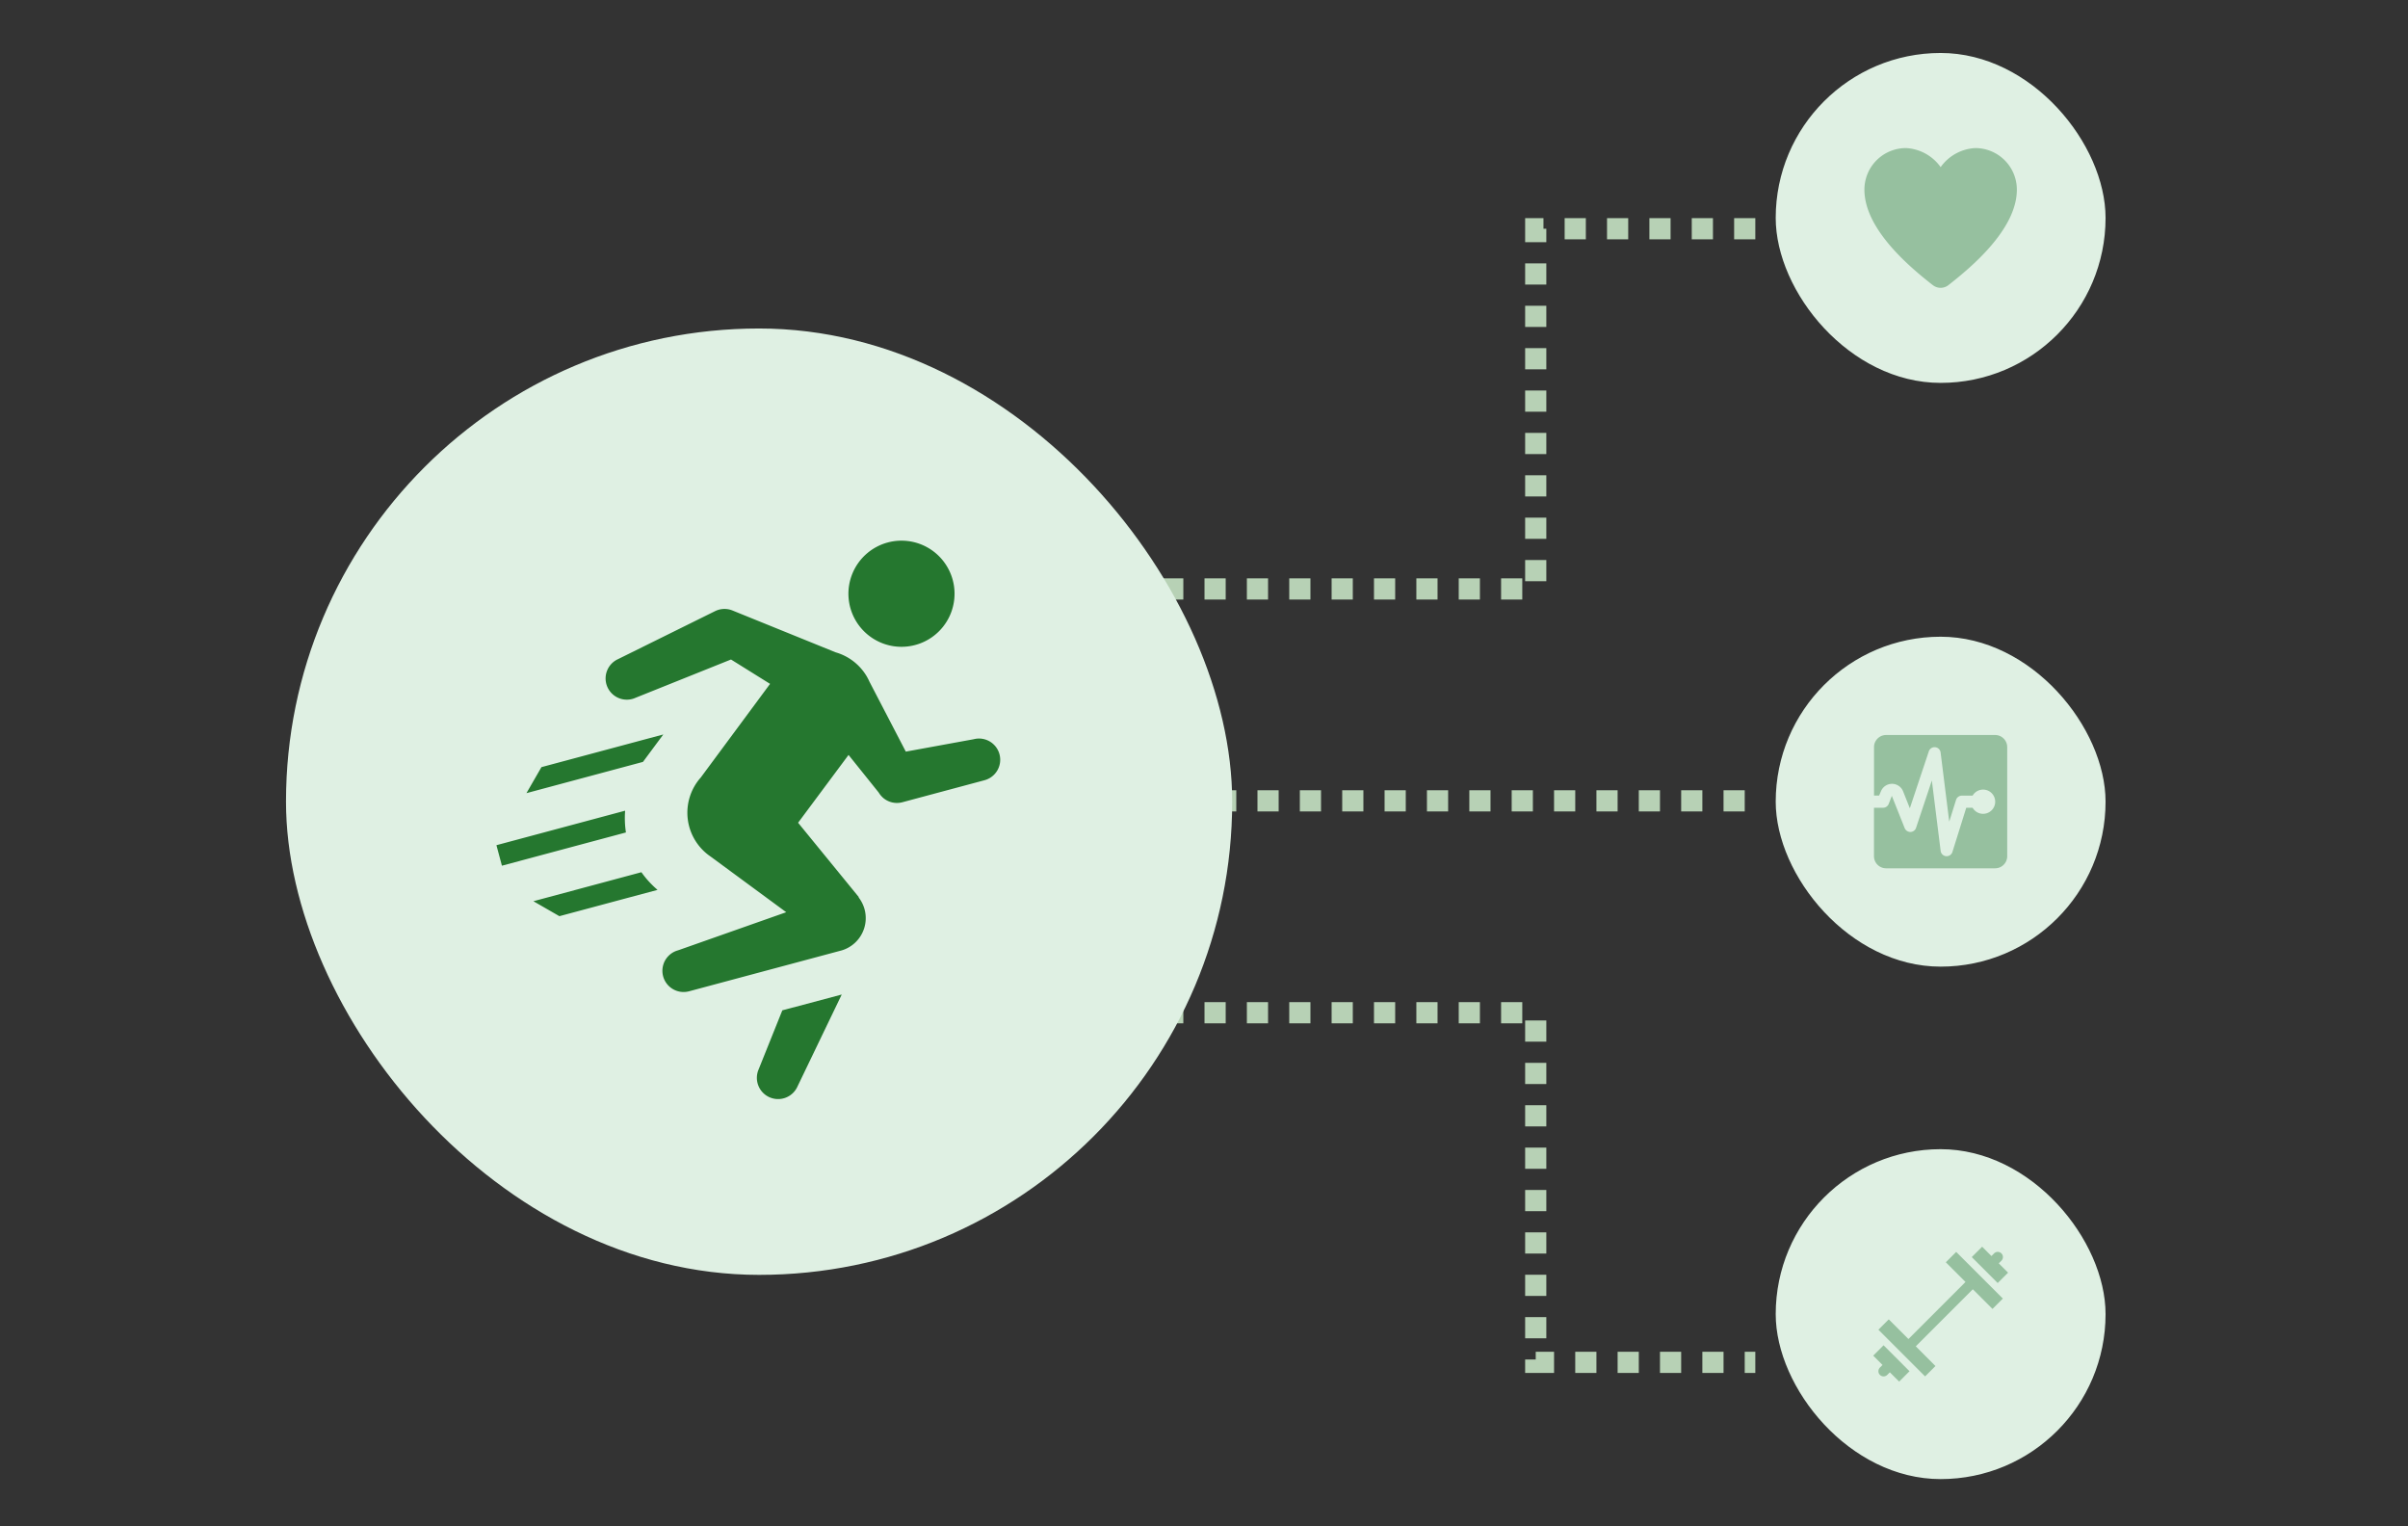 <svg xmlns="http://www.w3.org/2000/svg" width="227.33" height="144.05" viewBox="0 0 227.33 144.05">
  <rect x="0" y="0" width="227.33" height="144.05" fill="#333333" stroke="none"/>
  <g id="_2" data-name="2" transform="translate(-500 -382)">
    <g id="Ftiness_Dashboard" data-name="Ftiness Dashboard" transform="translate(527 386.076)">
      <rect id="Прямоугольник_659" data-name="Прямоугольник 659" width="31.14" height="31.14" rx="15.57" transform="translate(140.638 104.393)" fill="#dff0e3"/>
      <rect id="Прямоугольник_660" data-name="Прямоугольник 660" width="31.14" height="31.14" rx="15.57" transform="translate(140.638 0.924)" fill="#dff0e3"/>
      <path id="Контур_13" data-name="Контур 13" d="M82.713,51.514h35.27v-34h20.73" fill="none" stroke="#b7d1b5" stroke-width="2" stroke-dasharray="2 2"/>
      <path id="Контур_14" data-name="Контур 14" d="M82.713,91.514h35.27v33h20.73" fill="none" stroke="#b7d1b5" stroke-width="2" stroke-dasharray="2 2"/>
      <rect id="Прямоугольник_661" data-name="Прямоугольник 661" width="31.14" height="31.14" rx="15.57" transform="translate(140.638 56.023)" fill="#dff0e3"/>
      <path id="Контур_15" data-name="Контур 15" d="M83.713,71.514h54" fill="none" stroke="#b7d1b5" stroke-width="2" stroke-dasharray="2 2"/>
      <path id="Контур_16" data-name="Контур 16" d="M161.354,65.3H151.063a1.144,1.144,0,0,0-1.144,1.143v4.575h.481l.181-.426a1.128,1.128,0,0,1,2.084.024l.635,1.6,1.794-5.378a.573.573,0,0,1,1.111.11l.816,6.533.642-2.057a.573.573,0,0,1,.546-.4h1.017a1.143,1.143,0,1,1,0,1.143h-.6l-1.305,4.171a.568.568,0,0,1-.545.4h-.051a.573.573,0,0,1-.516-.5l-.831-6.646-1.49,4.469a.57.57,0,0,1-.526.391.591.591,0,0,1-.548-.36L151.6,71.044l-.3.775a.573.573,0,0,1-.526.346h-.859v4.573a1.143,1.143,0,0,0,1.144,1.143h10.291a1.142,1.142,0,0,0,1.143-1.143V66.448A1.143,1.143,0,0,0,161.354,65.3Z" fill="#96c09f"/>
      <path id="Контур_17" data-name="Контур 17" d="M152.937,9.9a3.925,3.925,0,0,0-3.925,3.925c0,3.774,4.377,7.379,6.422,8.985l.006,0,.047.038h0a1.193,1.193,0,0,0,1.442,0h0l.014-.011.01-.008.012-.01c2.039-1.6,6.439-5.215,6.439-9A3.925,3.925,0,0,0,159.48,9.9a4.278,4.278,0,0,0-3.272,1.8A4.275,4.275,0,0,0,152.937,9.9Z" fill="#96c09f"/>
      <rect id="Прямоугольник_662" data-name="Прямоугольник 662" width="89.327" height="89.327" rx="44.663" transform="translate(0 26.93)" fill="#dff0e3"/>
      <path id="Контур_18" data-name="Контур 18" d="M56.81,47.127a5.009,5.009,0,1,0,3.8.5A5.009,5.009,0,0,0,56.81,47.127ZM40.776,53.5a2,2,0,0,0-.267.108l-9.158,4.528A2,2,0,0,0,33,61.787l9.011-3.614,3.688,2.3L39.158,69.31a5,5,0,0,0,.931,7.465l7.136,5.251L37.044,85.613l-.007,0-.044.016a2,2,0,1,0,1.089,3.853l14.4-3.858a3.18,3.18,0,0,0,1.574-5l.017-.029-5.728-7.014,4.763-6.4,2.847,3.548a2,2,0,0,0,.353.44l.017.02h0a2,2,0,0,0,1.868.456l7.742-2.074A2,2,0,1,0,64.914,65.7l-6.4,1.169-3.437-6.611a5.02,5.02,0,0,0-.285-.548l0,0a5.009,5.009,0,0,0-2.9-2.213L42.15,53.547A2,2,0,0,0,40.776,53.5ZM24.116,68.333,22.7,70.787l11-2.949,1.92-2.589ZM19.866,75.7l.519,1.935,11.707-3.137a9,9,0,0,1-.076-2.054Zm3.491,5.288L25.811,82.4l9.265-2.483a9.074,9.074,0,0,1-1.524-1.666Zm23.5,10.3-2.233,5.562a2,2,0,0,0,3.667,1.618l0,0,0,0,4.174-8.674Z" fill="#25772f"/>
      <path id="Контур_19" data-name="Контур 19" d="M160.125,113.6l-.979.979,2.448,2.448.979-.979-.877-.878.244-.244a.491.491,0,0,0,.11-.542.49.49,0,0,0-.8-.15l-.245.244Zm-2.448.49-.979.979,1.857,1.857-5.386,5.386-1.857-1.857-.979.979,4.407,4.406.979-.979L153.862,123l5.385-5.385,1.857,1.857.979-.979Zm-6.855,8.813-.979.979.878.878-.244.245a.489.489,0,1,0,.692.692l.244-.244.878.877.979-.979Z" fill="#96c09f"/>
    </g>
  </g>
</svg>
